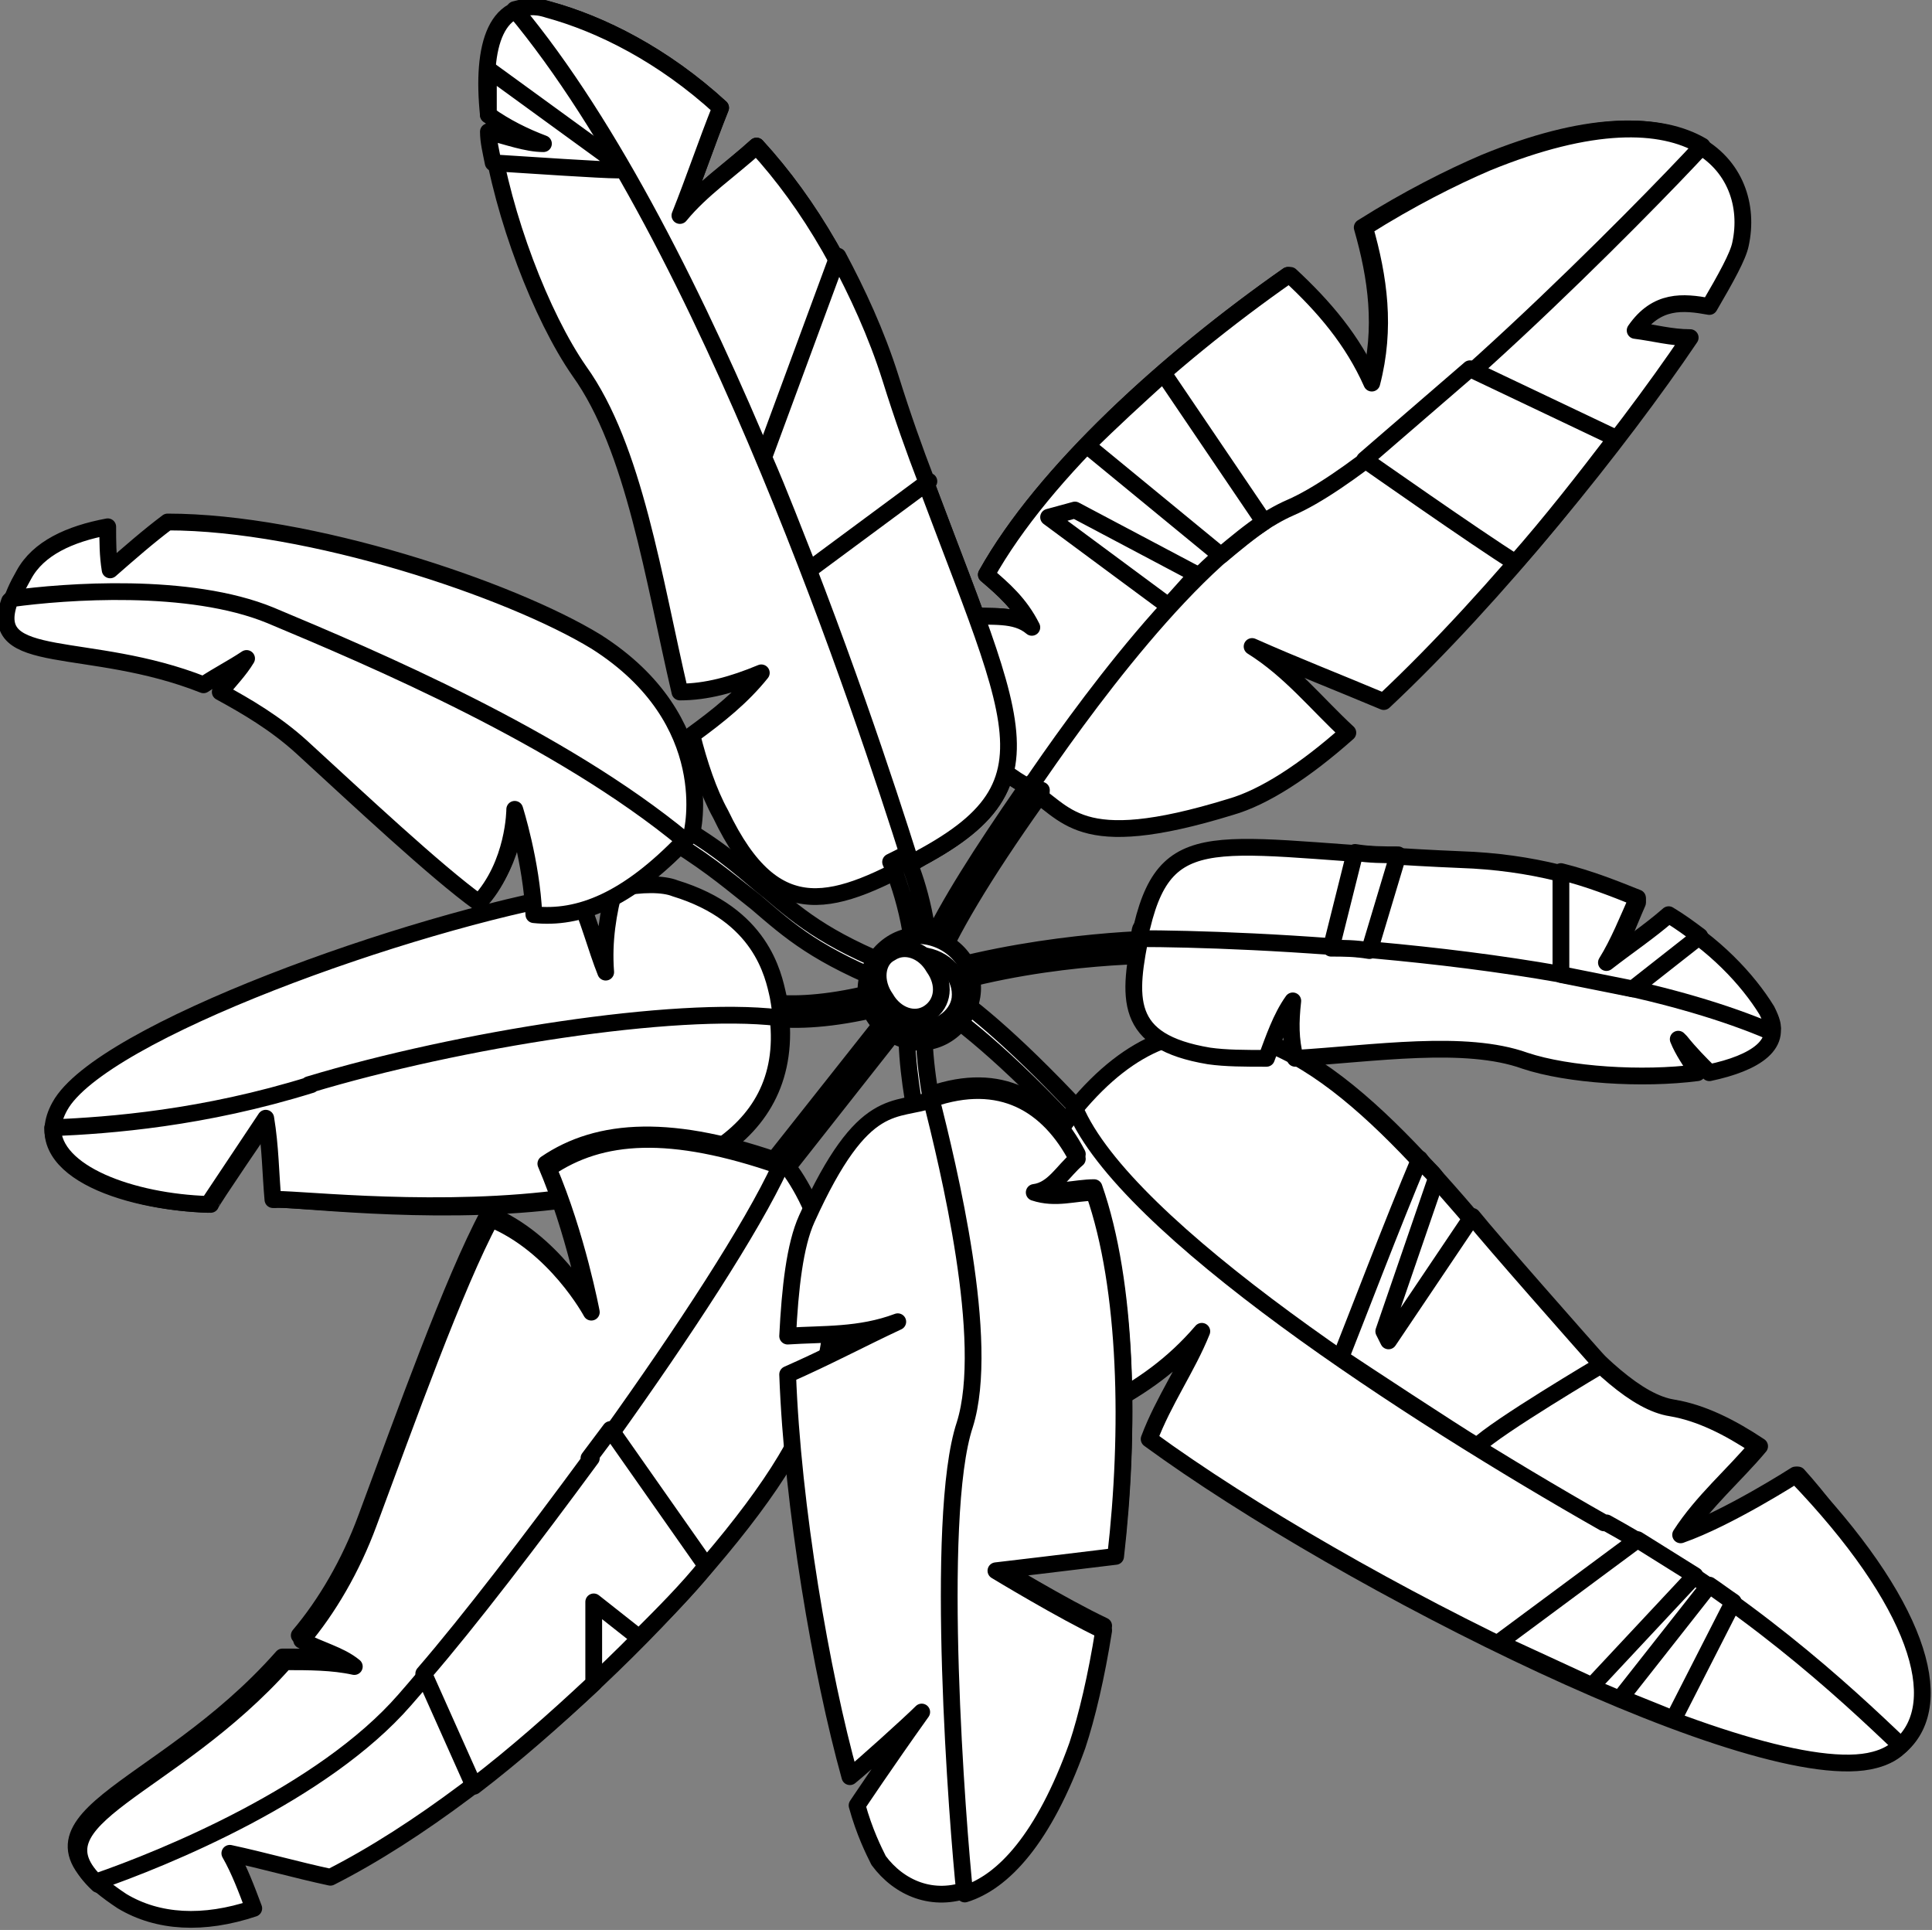 <?xml version="1.0" encoding="UTF-8"?>
<svg xmlns="http://www.w3.org/2000/svg" version="1.1" viewBox="0 0 80.7 80.6">
  <rect x="0" y="0" width="80.7" height="80.6" fill="#808080" stroke="none"/>
  <defs>
    <style>
      .cls-1 {
        fill: #fff;
        stroke: #000;
        stroke-linecap: round;
        stroke-linejoin: round;
        stroke-width: .7px;
      }
    </style>
  </defs>
  <!-- Generator: Adobe Illustrator 28.6.0, SVG Export Plug-In . SVG Version: 1.2.0 Build 709)  -->
  <g>
    <g id="Layer_1">
      <g>
        <path class="cls-1" d="M22.8,6.1c-.7,0-1.5-.3-2.3-.5.5,3.4,2.1,7.6,3.7,9.9,2.3,3.2,3.1,8.7,4.2,13.4,1.1,0,2.2-.3,3.4-.8-.8,1-1.8,1.8-2.9,2.6.3,1.2.7,2.4,1.2,3.3,2.3,4.8,4.8,3.8,8.6,1.7,6.1-3.4,3.1-6.3-1.6-19.9-1.4-4.1-3.3-7.3-5.5-9.7-1.1,1-2.3,1.8-3.2,2.9.6-1.5,1.1-3,1.7-4.5-2.4-2.2-5-3.5-7.2-4.1-2.2-.6-2.8,1.5-2.5,4.4.7.5,1.5.9,2.3,1.2Z"/>
        <path class="cls-1" d="M42.9,32.9c1.7,1,2,2.8,8.5.8,1.4-.4,3.1-1.5,4.9-3.1-1.3-1.2-2.4-2.6-4-3.6,1.8.8,3.6,1.5,5.5,2.3,4.7-4.4,9.9-10.9,12.8-15.2-.8,0-1.5-.2-2.3-.3.9-1.3,2-1.2,3.1-1,.7-1.2,1.2-2.1,1.3-2.6.7-3.2-2.2-6.9-10.7-3.4-1.4.6-3.2,1.5-5.1,2.7.6,2.1.9,4.2.3,6.5-.8-1.8-2-3.2-3.4-4.5-5,3.5-10.2,8.2-12.6,12.5.7.6,1.4,1.2,1.9,2.2-.7-.6-1.7-.4-2.6-.5-1.1,2.9-.6,5.5,2.5,7.2Z"/>
        <path class="cls-1" d="M53.8,11.5c-5,3.5-10.2,8.2-12.6,12.5.7.6,1.4,1.2,1.9,2.2-.7-.6-1.7-.4-2.6-.5-1.1,2.9-.6,5.5,2.5,7.2,0,0,0,0,0,0,1.9-2.8,7-10,10.9-11.7,4.4-1.9,14.9-12.6,17.2-15.1-1.7-1-4.6-1.1-9,.7-1.4.6-3.2,1.5-5.1,2.7.6,2.1.9,4.2.3,6.5-.8-1.8-2-3.2-3.4-4.5Z"/>
        <path class="cls-1" d="M31.6,37.7c1.4,1.2,2.5,2.2,5.8,3.5-4.1,1.2-6,.6-6.7.3h0s-.2.6-.2.6h0c.8.3,2.7,1,7-.2l-5.3,6.7.5.4,5.2-6.6c-.2,2.9,1,6.9,1.1,7.1l.7-.2c0,0-1.5-4.8-1-7.6.8.5,2.8,1.9,5.9,5.2l.5-.5c-2.9-3.1-4.8-4.6-5.8-5.2,4.7-1.4,9.4-1.3,9.4-1.3v-.7s-4.8,0-9.7,1.4c.6-1.6,2.1-4.1,4.3-7.2.2-.2.2-.3.2-.4h-.2c0,0-.2-.3-.2-.3,0,0-.2.3-.3.3-1.8,2.6-3.2,4.8-4,6.5-.2-2.1-.9-3.7-1-3.8l-.6.3s1,2.2,1,4.7c-3.5-1.3-4.7-2.3-6.1-3.5-.9-.7-1.8-1.6-3.5-2.6l-.4.6c1.6,1,2.5,1.8,3.4,2.5Z"/>
        <path class="cls-1" d="M52.8,21.8l-4.2-6.2c-1.1,1-2.2,2-3.2,3l5.6,4.6c.6-.5,1.2-1,1.8-1.4Z"/>
        <path class="cls-1" d="M50,24l-5.1-2.7-1.1.3,5,3.7c.4-.4.8-.9,1.2-1.3Z"/>
        <path class="cls-1" d="M67.5,18.3l-6.1-2.9-4.4,3.8s4.7,3.3,6.3,4.3c1.5-1.7,2.9-3.5,4.2-5.2Z"/>
        <g>
          <path class="cls-1" d="M46.2,58.7c1.5-.8,2.8-1.7,4-3.1-.6,1.5-1.6,2.9-2.2,4.5,8.2,6,25.5,14.7,30.3,13.4,3.9-1,.4-7.9-3.2-11.9,0,0-2.8,1.8-4.8,2.5.9-1.4,2.2-2.5,3.2-3.7-1.2-.8-2.4-1.4-3.6-1.6-6-.9-16-25.3-25.7-11.5-.8,1.1-2.8,4.1-.4,8.9.4.7,1.2,1.5,2.4,2.5Z"/>
          <path class="cls-1" d="M67.1,63.6c5.8,3.2,9.9,7,12.3,9.3,2-1.8.7-6-4.4-11.3,0,0-2.8,1.8-4.8,2.5.9-1.4,2.2-2.5,3.2-3.7-1.2-.8-2.4-1.4-3.6-1.6-5.8-.9-15.4-24-24.9-12.5,2.1,5,14,12.7,22.1,17.3Z"/>
          <path class="cls-1" d="M68.4,64.3l-5.8,4.3c1.3.6,2.6,1.2,3.9,1.8l4.3-4.6c-.8-.5-1.6-1-2.4-1.5Z"/>
          <path class="cls-1" d="M71.4,66.2l-3.7,4.7c.7.3,1.5.6,2.2.9l2.5-4.9c-.3-.2-.7-.5-1-.7Z"/>
          <path class="cls-1" d="M59.3,48.4c-1.1,2.6-2.7,6.8-3.3,8.3.9.6,4.7,3.1,5.7,3.7.8-.8,5.2-3.4,5.2-3.4-.8-.9-4.6-5.2-5.4-6.2l-3.5,5.2-.2-.4,2.2-6.4c-.2-.3-.5-.5-.7-.8Z"/>
        </g>
        <path class="cls-1" d="M38,36.1c.2-.1.5-.3.7-.4,6.1-3.4,3.1-6.3-1.6-19.9-1.4-4.1-3.3-7.3-5.5-9.7-1.1,1-2.3,1.8-3.2,2.9.6-1.5,1.1-3,1.7-4.5-2.4-2.2-5-3.5-7.2-4.1-.6-.2-1-.1-1.4,0,8.1,9.7,14.7,29.8,16.5,35.5Z"/>
        <path class="cls-1" d="M1,24c.6-1.1,1.9-1.7,3.5-2,0,.6,0,1.2.1,1.8.8-.7,1.6-1.4,2.4-2,5.9,0,14.3,2.8,17.9,5,5.2,3.3,4,8,4,8-2.5,2.6-4.5,3.5-6.5,3.2-.1-2.2-.8-4.4-.8-4.4,0,0,0,2.3-1.5,3.9-1.8-1.3-5-4.3-7.4-6.5-1.1-1-2.3-1.7-3.4-2.3.4-.5.8-.9,1.1-1.4-.6.4-1.2.7-1.8,1.1-5.3-2.1-9.9-.4-7.6-4.4Z"/>
        <path class="cls-1" d="M25.7,37c-.3,1.1-.5,2.3-.4,3.6-.4-1-.7-2.2-1.2-3.3-7,1.2-19.9,5.8-21.6,8.9-1.4,2.5,2.5,4,6.3,4.1,0-.1,2.4-3.6,2.4-3.6.2,1.2.2,2.3.3,3.4,1-.2,23.2,3.2,21-8.5-.2-.9-.7-3.4-4.3-4.5-.5-.2-1.4-.2-2.4,0Z"/>
        <path class="cls-1" d="M13,45.3c-4.5,1.4-8.4,1.7-10.8,1.8,0,1.9,3.3,3.1,6.5,3.2l2.4-3.6c.2,1.2.2,2.3.3,3.4,1-.2,22.3,2.8,21.1-7.6-4.3-.5-13.3.9-19.6,2.8Z"/>
        <path class="cls-1" d="M.5,25c2.2-.3,7.4-.7,10.8.7,4.3,1.8,12.1,5.1,17.3,9.4-2.4,2.5-4.4,3.3-6.3,3.1-.1-2.2-.8-4.4-.8-4.4,0,0,0,2.3-1.5,3.9-1.8-1.3-5-4.3-7.4-6.5-1.1-1-2.3-1.7-3.4-2.3.4-.5.8-.9,1.1-1.4-.6.4-1.2.7-1.8,1.1-4.8-1.9-9.1-.7-8.1-3.5Z"/>
        <path class="cls-1" d="M38.7,20.1c-.5-1.3-1-2.7-1.5-4.3-.6-1.9-1.4-3.6-2.2-5.1l-3.1,8.4c.7,1.6,1.3,3.2,1.9,4.7l5-3.7Z"/>
        <path class="cls-1" d="M25.9,6.9l-5.5-4c0,.6,0,1.2,0,1.9.7.5,1.5.9,2.3,1.2-.7,0-1.5-.3-2.3-.5,0,.4.1.8.2,1.3,1.6.1,4.5.3,5.2.3,0,0,0-.1-.1-.2Z"/>
        <path class="cls-1" d="M40.6,41.6c.2-1.2-.7-2.3-1.9-2.5-1.2-.2-2.3.7-2.5,1.9-.2,1.2.7,2.3,1.9,2.5,1.2.2,2.3-.7,2.5-1.9Z"/>
        <path class="cls-1" d="M40.1,41.7c.1-.9-.6-1.7-1.6-1.8-1-.1-1.9.5-2,1.3-.1.9.6,1.7,1.6,1.8,1,.1,1.9-.5,2-1.3Z"/>
        <path class="cls-1" d="M39,40.4c-.4-.7-1.2-1-1.8-.6-.6.3-.7,1.2-.2,1.9.4.7,1.2,1,1.8.6s.7-1.2.2-1.9Z"/>
        <g>
          <path class="cls-1" d="M70.1,43.4c.2.5.5.9.8,1.4-2.3.3-5.4.1-7.2-.5-2.5-.9-6.3-.3-9.6-.1-.2-.8-.2-1.5-.1-2.4-.5.7-.8,1.6-1.1,2.4-.9,0-1.7,0-2.4-.1-3.6-.6-3.4-2.4-2.8-5.3,1.1-4.6,3.5-3.2,13.3-2.8,3,.1,5.4.8,7.4,1.7-.4.9-.7,1.8-1.3,2.7.9-.7,1.8-1.3,2.6-2,1.9,1.1,3.3,2.6,4.1,3.9.8,1.3-.5,2.1-2.4,2.5-.4-.4-.8-.8-1.2-1.3Z"/>
          <path class="cls-1" d="M47.6,39.2c0-.2,0-.4.1-.5,1.1-4.6,3.5-3.2,13.3-2.8,3,.1,5.4.8,7.4,1.7-.4.9-.7,1.8-1.3,2.7.9-.7,1.8-1.3,2.6-2,1.9,1.1,3.3,2.6,4.1,3.9.2.4.3.7.2.9-7.9-3.4-22.3-3.9-26.4-3.9Z"/>
          <path class="cls-1" d="M65.2,36.4v4.3c1,.2,2,.4,3,.6l2.8-2.2c-.4-.3-.8-.6-1.3-.9-.8.7-1.7,1.3-2.6,2,.5-.8.9-1.8,1.3-2.7-1-.4-2-.8-3.2-1.1Z"/>
          <path class="cls-1" d="M58.4,35.7c-.6,0-1.2,0-1.8-.1l-1,4c.5,0,1,0,1.6.1l1.2-4Z"/>
        </g>
        <path class="cls-1" d="M5.1,79.4c1.5.9,3.4,1,5.5.3-.3-.8-.6-1.6-1-2.3,1.4.3,2.8.7,4.2,1,7.3-3.7,16-12.4,19-17.4,4.4-7.3,0-12.4,0-12.4-4.7-1.7-7.8-1.5-10,0,1.2,2.8,1.8,6,1.8,6,0,0-1.5-2.8-4.2-3.9-1.5,2.8-3.5,8.4-5.1,12.7-.7,1.9-1.7,3.6-2.8,4.9.7.4,1.6.6,2.2,1.1-.9-.2-1.9-.2-2.9-.2-5.2,5.9-12,6.7-6.7,10.2Z"/>
        <path class="cls-1" d="M4,78.6c2.9-1,9.5-3.7,12.9-7.6,4.3-4.9,13.3-17.1,15.7-22.3-4.6-1.6-7.5-1.4-9.7.1,1.2,2.8,1.8,6,1.8,6,0,0-1.5-2.8-4.2-3.9-1.5,2.8-3.5,8.4-5.1,12.7-.7,1.9-1.7,3.6-2.8,4.9.7.4,1.6.6,2.2,1.1-.9-.2-1.9-.2-2.9-.2-4.8,5.4-10.8,6.5-7.8,9.3Z"/>
        <path class="cls-1" d="M24.7,60.9c-2.5,3.4-5.1,6.8-7,9l2.1,4.7c1.7-1.3,3.4-2.8,5-4.3v-3.4c0,0,1.9,1.5,1.9,1.5,1-1,2-2,2.8-3l-4-5.7-.9,1.2Z"/>
        <path class="cls-1" d="M39,45.9c-1.6.6-2.9-.3-5.3,5-.5,1.1-.7,2.9-.8,4.9,1.5-.1,3,0,4.6-.6-1.5.7-3,1.5-4.6,2.2.2,5.5,1.4,12.5,2.6,16.8.5-.4,2.5-2.2,3-2.7-1.5,2.1-2.7,3.9-2.7,3.9.3,1.1.7,1.9.9,2.3,1.7,2.3,5.7,2.5,8.3-5,.4-1.2.8-2.9,1.1-4.8-1.7-.8-4.5-2.5-4.5-2.5,0,0,3.4-.4,5-.6.6-5.2.5-11.2-.9-15.2-.8,0-1.6.3-2.5,0,.8-.1,1.2-.9,1.8-1.4-1.2-2.3-3.2-3.5-6.1-2.5Z"/>
        <path class="cls-1" d="M46.6,65c.6-5.2.5-11.2-.9-15.2-.8,0-1.6.3-2.5,0,.8-.1,1.2-.9,1.8-1.4-1.2-2.3-3.2-3.5-6.1-2.5,0,0,0,0,0,0,.7,2.8,2.5,10.1,1.4,13.6-1.3,3.9-.3,16.8,0,19.6,1.6-.5,3.3-2.3,4.7-6.2.4-1.2.8-2.9,1.1-4.8-1.7-.8-4.5-2.5-4.5-2.5,0,0,3.4-.4,5-.6Z"/>
      </g>
    </g>
  </g>
</svg>